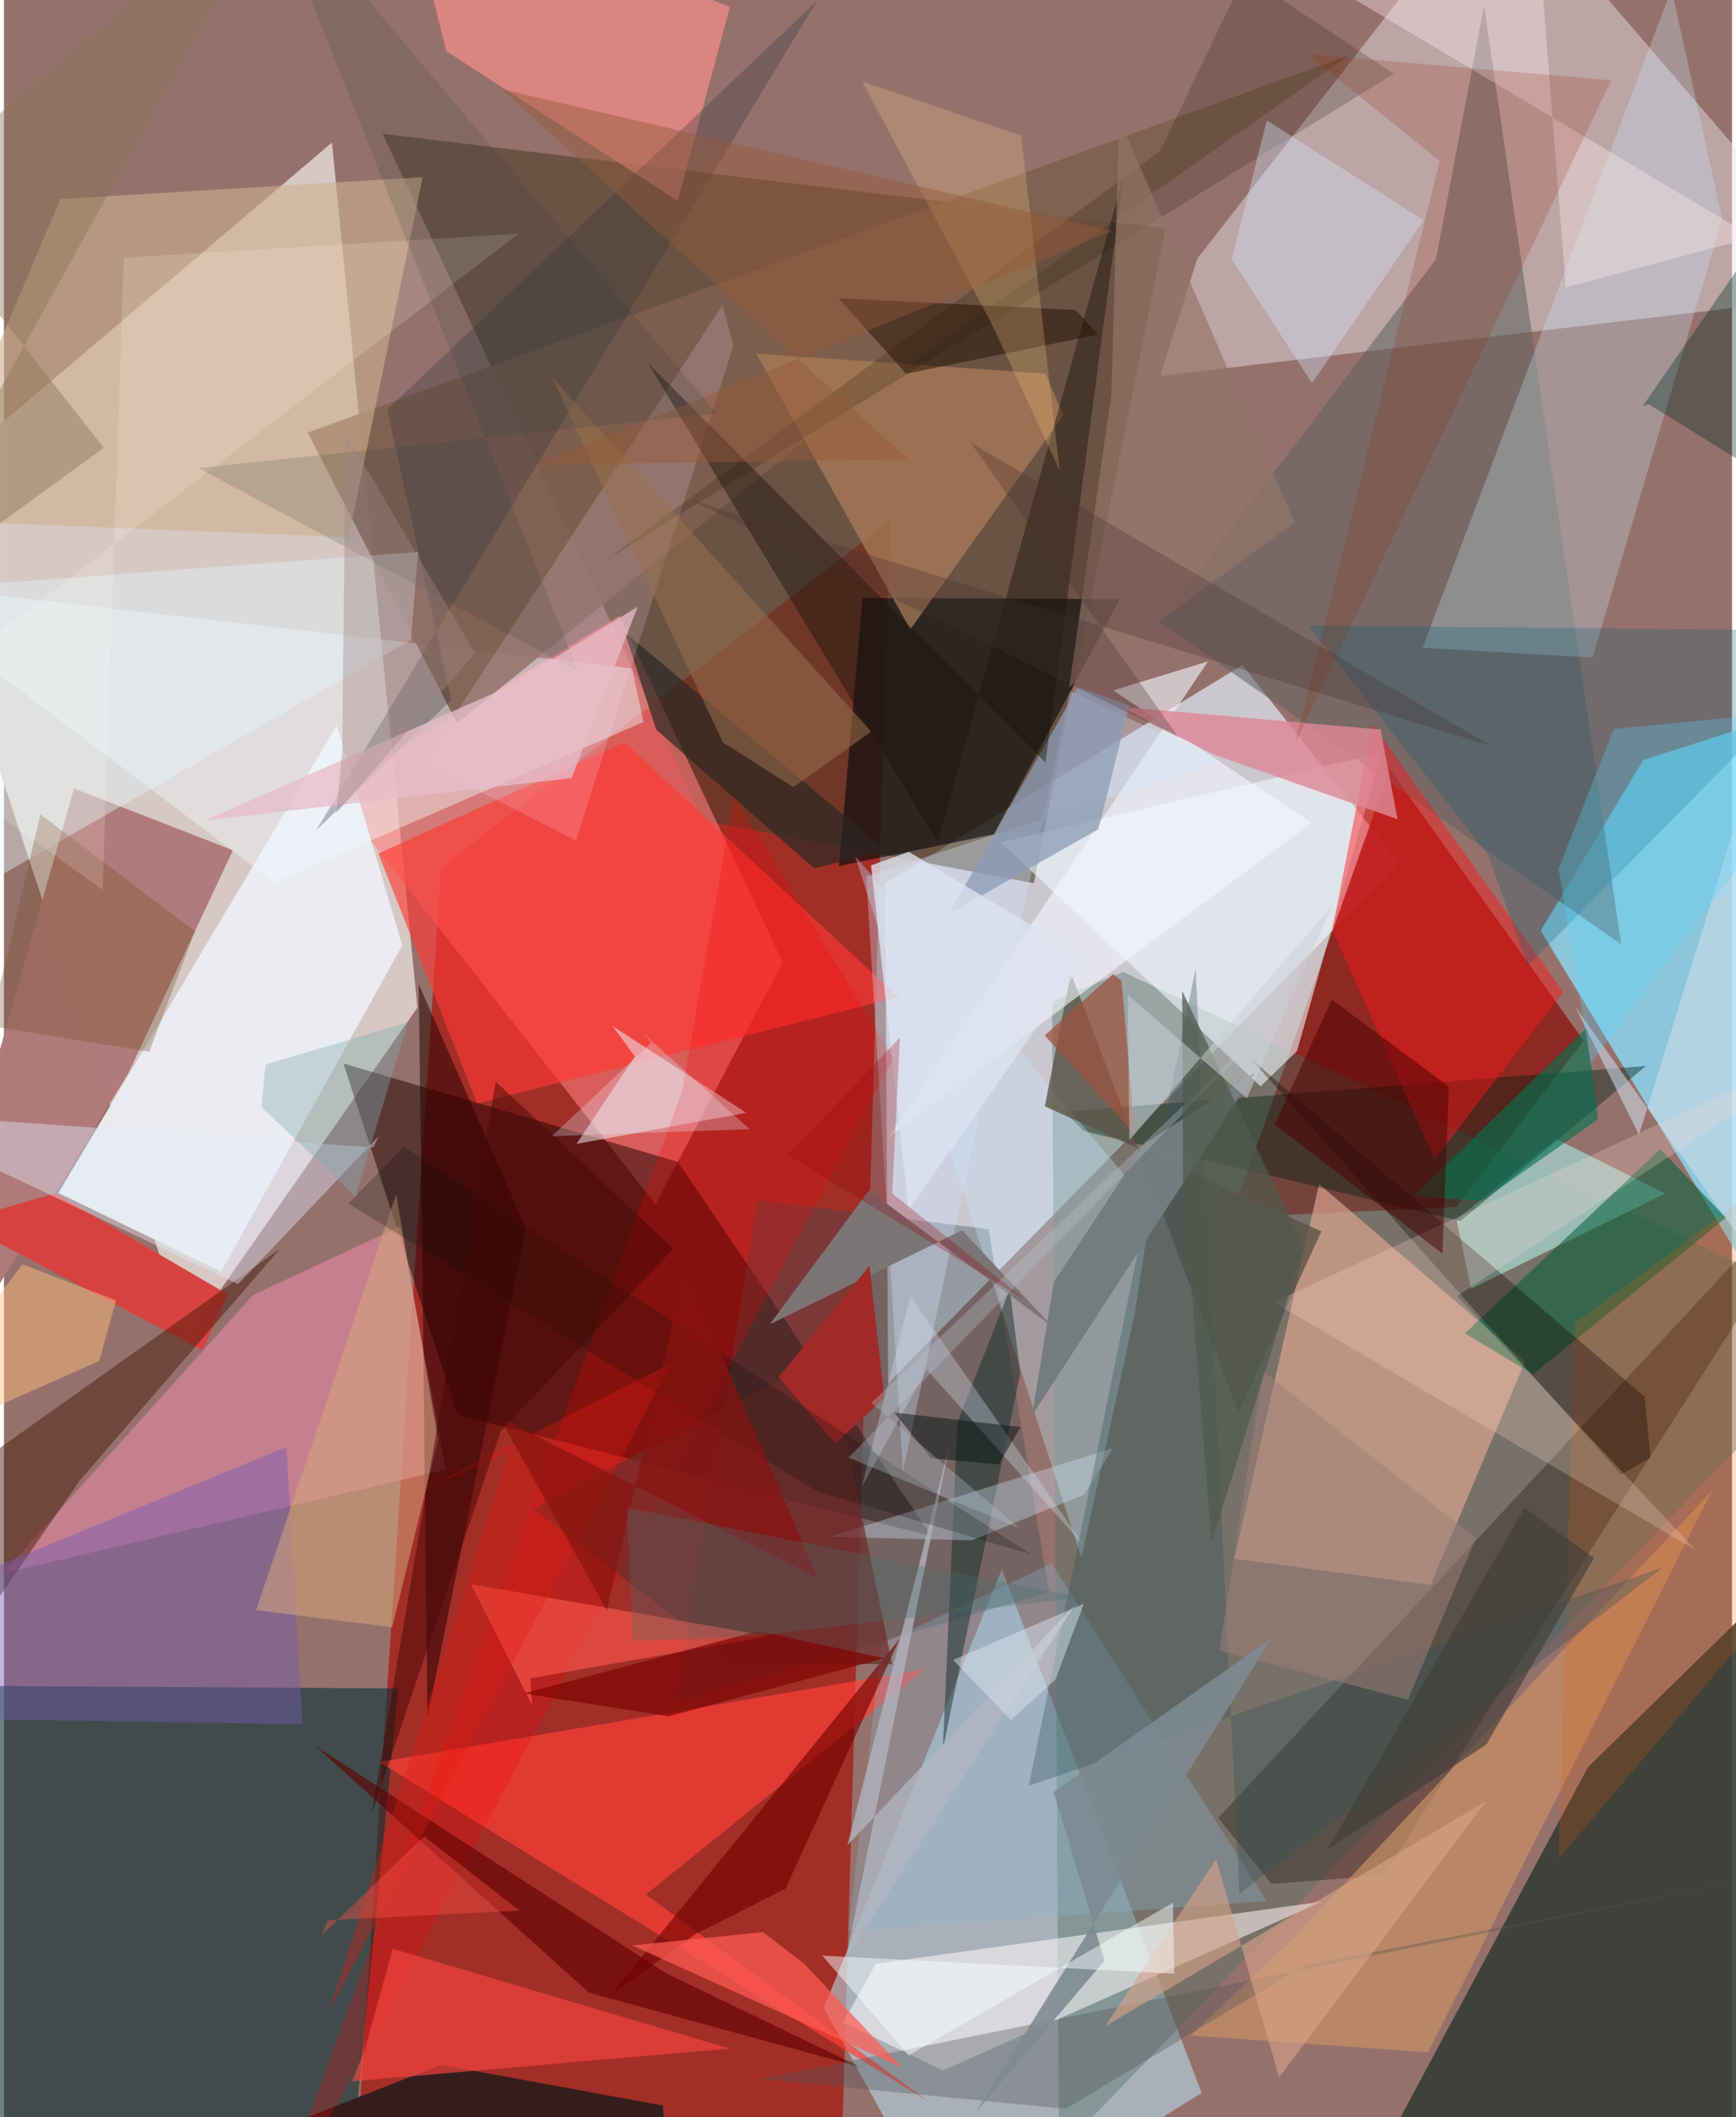 <svg xmlns="http://www.w3.org/2000/svg" width="228" height="278" viewBox="0 0 836 1024"><path fill="#96716c" d="M0 0h836v1024H0z"/><path fill="#d6c8c3" fill-opacity=".992" d="M-45.138 242.1L158.661 68.975l41.366 418.369L88.475 647.08z"/><path fill="#a90c05" fill-opacity=".659" d="M428.645 251.716l-23.473 792.28-235.61 14.292 41.865-638.604z"/><path fill="#dde3ee" fill-opacity=".757" d="M426.332 427.209l1.387 241.849 247.079-251.725-75.663-95.654z"/><path fill="#4c3f26" fill-opacity=".58" d="M183.217 64.726l378.676 45.742-63.676 316.734-159.908-30.294z"/><path fill="#0a3336" fill-opacity=".604" d="M-48.361 815.186l2.29 270.814h210.365l26.494-269.377z"/><path fill="#bae9fd" fill-opacity=".529" d="M396.626 971.103L459.904 1086l119.518-73.663-96.652-253.44z"/><path fill="#363d36" fill-opacity=".91" d="M766.282 854.708l-105.196 196.537L898 1086V726.007z"/><path fill="#87e1fe" fill-opacity=".753" d="M898 704.243L743.43 450.146l49.603-82.524L898 333.967z"/><path fill="#e6e2e9" fill-opacity=".455" d="M723.006-62L898 141.652l-338.664 40.183 17.996-56.778z"/><path fill="#8c201a" fill-opacity=".894" d="M764.171 503.276l-93.804-131.28-76.6 216.879 108.859-5.133z"/><path fill="#ff7e7e" fill-opacity=".588" d="M315.212 582.497l61.49-117.087-78.907-167.618-139.634 84.297z"/><path fill="#230000" fill-opacity=".506" d="M219.44 684.36l229.348 58.661-122.795-181.084-161.789-47.563z"/><path fill="#4c7061" fill-opacity=".392" d="M510.376 1040.733l-3.345-556.574 34.505-14.069L898 639.025z"/><path fill="#ebeef3" fill-opacity=".965" d="M192.71 457.218l-87.658 157.867-78.73-38.105 134.696-226.206z"/><path fill="#dea691" fill-opacity=".671" d="M735.96 658.327l-45.843 108.316-94.85-12.75 40.956-181.238z"/><path fill="#b07b7a" fill-opacity=".996" d="M-62 718.999l95.894-337.637 76.864 29.868-50.611 107.924z"/><path fill="#06090b" fill-opacity=".616" d="M478.926 403.489l-74.984 15.394 11.487-129.672 124.339.547z"/><path fill="#eefbff" fill-opacity=".424" d="M-62 281.139l192.833 145.688 178.553-77.59-5.557-25.99z"/><path fill="#f2f8ff" fill-opacity=".588" d="M666.274 364.103l-40.687 144.154-17.667 17.146-125.677-117.95z"/><path fill="#df87a1" fill-opacity=".647" d="M120.474 626.401L-.506 760.861l214.298-50.058-22.04-117.722z"/><path fill="#1a0e00" fill-opacity=".322" d="M667.358 907.096l-54.182 4.054-25.746-31.887L898 545.06z"/><path fill="#616362" fill-opacity=".561" d="M692.739 125.435L559.116 300.851l223.231 155.87L716.023 2.774z"/><path fill="#7f604e" fill-opacity=".898" d="M146.96 209.208l72.234 140.628 181.547-147.613L651.089 26.537z"/><path fill="#ff4036" fill-opacity=".69" d="M181.71 852.242l263.747-44.895-134.911 109 136.772 100.148z"/><path fill="#fff9fb" fill-opacity=".545" d="M637.847 919.701L454.3 1001.423l-48.344-23.199 15.842-28.443z"/><path fill="#a2cac6" fill-opacity=".824" d="M750.803 550.842l-48.088 39.018 7.024 33.461 93.934-46.06z"/><path fill="#cfaf8e" fill-opacity=".604" d="M27.289 96.292l-65.894 155.221 205.322 8.408 35.86-174.237z"/><path fill="#384b52" fill-opacity=".361" d="M505.617 770.052L476.358 594.54l-111.825-14.059-39.14 242.692z"/><path fill="#c7efff" fill-opacity=".282" d="M686.302 313.326l82.198 4.71 62.746-212.133-24.54-111.16z"/><path fill="#fd908d" fill-opacity=".663" d="M192.245-62L351.161 3.471 325.95 97.209 213.996 24.74z"/><path fill="#d6433f" fill-opacity=".992" d="M96.107 653.146l12.134-27.127-83.638-48.838-46.877 13.575z"/><path fill="#ff3a31" fill-opacity=".635" d="M300.212 359.007l-119.12 53.801 47.804 120.859 203.814-51.381z"/><path fill="#012212" fill-opacity=".408" d="M794.326 515.57l-281.47 22.072 9.611 9.453 182.15 43.467z"/><path fill="#005f38" fill-opacity=".549" d="M832.994 588.998l-31.696-33.256-94.516 89.157 32.932 19.823z"/><path fill="#c1ecff" fill-opacity=".337" d="M555.017 583.714l-143.369-169.88 109.616 339.692 25.743-117.945z"/><path fill="#fd1719" fill-opacity=".455" d="M642.582 449.752l19.578-99.372 92.202 129.394-62.24 80.934z"/><path fill="#351e1c" fill-opacity=".996" d="M211.5 998.667L-11.861 1086l333.499-30.301-2.883-37.327z"/><path fill="#ac7d59" fill-opacity=".722" d="M512.507 200.943l-8.66-20.221-139.913-9.676 74.53 133.377z"/><path fill="#c99167" fill-opacity=".675" d="M688.913 992.636l-114.86-8.153 49.687-46.928 202.587-216.567z"/><path fill="#f0f1fb" fill-opacity=".51" d="M359.094 538.225l-82.11 15.042 28.25-42.28-10.734-14.652z"/><path fill="#481705" fill-opacity=".471" d="M-10.071 783.744l46.62-67.54 96.965-112.186L-39.435 726.95z"/><path fill="#5c5446" fill-opacity=".792" d="M516.142 470.608l-12.613 64.484 133.81 60.442-40.16 87.588z"/><path fill="#725bb5" fill-opacity=".431" d="M136.67 699.821l7.84 134.177L-62 830.691l52.754-70.798z"/><path fill="#fa0300" fill-opacity=".239" d="M430.382 511.758l-77.11-126.611-25.358 143.012L124.9 1086z"/><path fill="#2b0200" fill-opacity=".537" d="M204.863 830.786l47.605-236.662-51.829-118.18 1.833 139.327z"/><path fill="#f4f8ff" fill-opacity=".608" d="M632.546 397.987L427.9 550.033l154.563-230.118-45.836 14.01z"/><path fill="#f4443c" fill-opacity=".682" d="M174.36 991.945l-5.952 14.74L351.05 990.81l-162.943-48.258z"/><path fill="#005a74" fill-opacity=".255" d="M631.027 302.539l266.27 2.6-160.203 162.064-19.121-53.766z"/><path fill="#8ab6d2" fill-opacity=".302" d="M424.39 795.246l-15.823 138.739 202.34-14.486L506.86 756.171z"/><path fill="#e35b00" fill-opacity=".208" d="M859.946 566.434l-99.953 73.455-8.006 259.233L898 726.82z"/><path fill="#33333c" fill-opacity=".306" d="M150.984 401.672L393.336.342 185.395 198.155l31.017 140.337z"/><path fill="#152f30" fill-opacity=".498" d="M491.68 664.244l-37.47 181.748 7.078-158.242 25.293-64.164z"/><path fill="#5d0303" fill-opacity=".624" d="M283.03 963.807l-132.426-119.41L320.35 954.385l93.75 45.289z"/><path fill="#d3e4ff" fill-opacity=".329" d="M434.916 711.529l80.885-377.179 73.116 33.829-171.785 55.616z"/><path fill="#e2f6ff" fill-opacity=".416" d="M196.865 309.513L-22.78 435.518-62 286.382l262.374-19.397z"/><path fill="#292625" fill-opacity=".682" d="M315.489 352.854l76.552 67.174 34.47-8.798-126.154-105.332z"/><path fill="#d6a67b" fill-opacity=".537" d="M122.015 778.746l65.8 8.29 22.233-90.8-20.298-118.643z"/><path fill="#d5eafe" fill-opacity=".341" d="M399.499 743.286l137.039-42.903-13.951 22.48-54.425 22.152z"/><path fill="#120600" fill-opacity=".345" d="M793.799 675.635l2.717 29.371-14.229 8.237-178.773-200.858z"/><path fill="#ffe0ff" fill-opacity=".176" d="M276.701 406.536l-73.688-37.619 144.544-221.301 5.355 19.347z"/><path fill="#555356" fill-opacity=".353" d="M865.712 904.794l-236.556 45.758-115.476 69.411-147.602-14.416z"/><path fill="#dd8896" fill-opacity=".816" d="M674.172 396.226l-8.207-43.345-125.82-11.04 44.424 22.827z"/><path fill="#720000" fill-opacity=".624" d="M293.54 965.016l40.998-29.582 43.547-21.917 55.243-120.886z"/><path fill="#7c7576" d="M370.429 640.568l93.07-45.496 43.812 46.656-88.855-65.954z"/><path fill="#6d2c2a" fill-opacity=".706" d="M398.937 654.973l30.772 149.972-76.28-.404-97.384-74.81z"/><path fill="#32535d" fill-opacity=".333" d="M802.632 758.02L597.654 915.988l-21.158-447.467-80.707 395.227z"/><path fill="#fd554a" fill-opacity=".635" d="M225.881 766.157l29.628 58.627-.915-13.026 115.463-20.405z"/><path fill="#e5ebff" fill-opacity=".412" d="M181.374 549.446L178.629 555-62 537.928l175.271 83.148z"/><path fill="#201a07" fill-opacity=".208" d="M291.96 270.353L559.43 72.896l40.79-84.97 72.182 47.745z"/><path fill="#d2e9ff" fill-opacity=".361" d="M686.79 106.48l-53.99 78.806-38.84-59.976 16.956-67.076z"/><path fill="#fee7ee" fill-opacity=".384" d="M744.694-.446L550.029-62l296.146 176.748-90.636 24.299z"/><path fill="#9b2800" fill-opacity=".192" d="M694.609 77.898l-70.18 281.868L777.551 38.868l-147-12.708z"/><path fill="#037253" fill-opacity=".608" d="M715.024 580.785l56.135-39.425-5.607-44.125-83.588 81.345z"/><path fill="#cfdeeb" fill-opacity=".553" d="M790.984 548.865L760.14 486.92 898 680.574V203.778z"/><path fill="#ff5c53" fill-opacity=".722" d="M387.186 949.845l-19.966-15.352-63.307 6.428 130.571 59.107z"/><path fill="#8c9cb4" fill-opacity=".753" d="M519.613 332.274L457.096 442.12l72.362-41.08 14.942-59.905z"/><path fill="#996f4d" fill-opacity=".541" d="M264.81 181.997l154.73 171.875-37.643 26.828-34.142-21.642z"/><path fill="#1b150d" fill-opacity=".451" d="M541.366 86.283l-89.62 321.12-140.244-231.815 192.314 193.184z"/><path fill="#201102" fill-opacity=".498" d="M518.44 149.94l-114.8-5.698 32.842 36.489 92.8-18.895z"/><path fill="#ffddd1" fill-opacity=".235" d="M898 498.64L702.95 626.897l115.485 122.849L614.223 629.84z"/><path fill="#ffd284" fill-opacity=".235" d="M477.857 156.65l32.823 70.761-18.556-161.834-76.956-26.2z"/><path fill="#774d2a" fill-opacity=".325" d="M70.274 508.66l22.164-58.28L17.68 393.9-6.714 496.23z"/><path fill="#737c7e" fill-opacity=".984" d="M507.916 620.096l-10.588 64.577 107.825-165.86-52.865 33.944z"/><path fill="#a12a29" fill-opacity=".992" d="M402.126 698.13l-27.298-32.143 43.874-53.838 7.198 64.093z"/><path fill="#d0deed" fill-opacity=".337" d="M446.388 662.373l76.58 85.757-84.43-121.3-23.59 92.39z"/><path fill="#022f27" fill-opacity=".361" d="M898 44.518v214.36l-102.146-63.256-3.07.803z"/><path fill="#4a0000" fill-opacity=".502" d="M642.401 483.455l56.591 42.083-3.058 80.805-81.244-62.48z"/><path fill="#fec07f" fill-opacity=".475" d="M8.905 611.477L-62 706.147 46.043 658.3l8.203-29.318z"/><path fill="#9d5440" fill-opacity=".745" d="M536.503 471.09l-33.041 29.72 43.596 47.552-6.385-73.875z"/><path fill="#d6a288" fill-opacity=".616" d="M532.788 980l53.652-80.826 30.464 105.518 100.117-133.51z"/><path fill="#947666" fill-opacity=".671" d="M624.363 252.76L539.48 57.358l-3.75 133.549-20.375 141.276z"/><path fill="#ffffef" fill-opacity=".161" d="M-62 351.48l109.738 78.96 10.228-305.813 191.041-11.618z"/><path fill="#9d7e77" fill-opacity=".522" d="M679.21 822.074l32.837-78.099-103.084-80.895-20.928 135.208z"/><path fill="#7f0301" fill-opacity=".682" d="M321.534 830.122l104.373-28.087-61.283-13.125-113.199 30.148z"/><path fill="#b2b5c0" fill-opacity=".761" d="M408.05 892.441l49.312-193.164-49.994 247.82 110.86-170.938z"/><path fill="#5ad7ff" fill-opacity=".286" d="M752.038 420.095l15.483 94.232L898 341.057l-119.17 11.514z"/><path fill="#945a38" fill-opacity=".451" d="M258.153 224.76l278-112.948L240.828 43.15l196.425 178.927z"/><path fill="#897253" fill-opacity=".42" d="M48.316 216.596L-62 296.822 136.797-62-48.167 93.77z"/><path fill="#050f0a" fill-opacity=".235" d="M193.34 554.63l-26.692 27.495 226.51 139.141 103.807 30.582z"/><path fill="#2b3f40" fill-opacity=".169" d="M94.047 226.36l183.835 98.6L123.78-62l221.037 261.943z"/><path fill="#e01a11" fill-opacity=".345" d="M244.192 702.214l-86.92 270.48 165.446-313.35-124.34 63.342z"/><path fill="#7d8a93" fill-opacity=".894" d="M470.21 1021.504l62.224-73.235-24.618-81.532 105.573-74.56z"/><path fill="#010f0d" fill-opacity=".471" d="M491.813 690.207l-61.051-6.988 17.791 22.104 32.637 3.045z"/><path fill="#b8c7d4" fill-opacity=".318" d="M408.581 705.013l212.825-218.852-201.8 192.356 71.98 60.748z"/><path fill="#f6ffff" fill-opacity=".475" d="M437.735 994.112l-41.847-48.237 170.246 8.72-.61-34.333z"/><path fill="#e6bdc9" fill-opacity=".769" d="M306.55 293.458l-63.531 39.146-145.524 64.154 177.117-20.437z"/><path fill="#a28683" fill-opacity=".396" d="M227.908 315.949l-67.143 77.456 2.87-29.493 1.625-154.396z"/><path fill="#dde3f0" fill-opacity=".788" d="M419.48 418.556l18.113 166.728 85.748-122.042-85.591-51.247z"/><path fill="#89120f" fill-opacity=".694" d="M239.554 685.43l52.099 93.351 37.789-165.145 64.232 149.826z"/><path fill="#dce6f0" fill-opacity=".475" d="M522.45 775.645l-63.267 27.2 27.936 29.058 21.539-19.499z"/><path fill="#50594d" fill-opacity=".729" d="M570.426 571.963l-.433-92.701 58.842 123.896-44.636 142.845z"/><path fill="#cbd0d7" fill-opacity=".518" d="M544.443 551.504l-.794-70.388 57.621 50.104 41.399-93.363z"/><path fill="#493031" fill-opacity=".298" d="M719.445 360.793l-387.12-118.982 235.839 114.732L467.755 214.17z"/><path fill="#970006" fill-opacity=".263" d="M429.697 577.218l65.287 52.21-115.652-70.777 54.1-56.83z"/><path fill="#4a6e6c" fill-opacity=".302" d="M301.232 729.15l219.807 43.5-162.085 19.118-54.64 1.743z"/><path fill="#403d38" fill-opacity=".627" d="M717.21 843.69l-76.89 50.832 95.258-165.17 33.62 24.163z"/><path fill="#7eabb5" fill-opacity=".373" d="M169.98 578.689l-45.365-43.26 1.94-20.57 68.857-20.389z"/><path fill="#e6effb" fill-opacity=".282" d="M360.708 546.103l-95.69 3.442 48.18-45.254-3.846-4.39z"/><path fill="#450704" fill-opacity=".494" d="M237.927 523.12l85.885 80.865-83.402 88.012-62.669 185.782z"/><path fill="#fd5245" fill-opacity=".4" d="M249.368 924.091l-46.123-35.957-49.704 48.11 3.105-7.486z"/></svg>